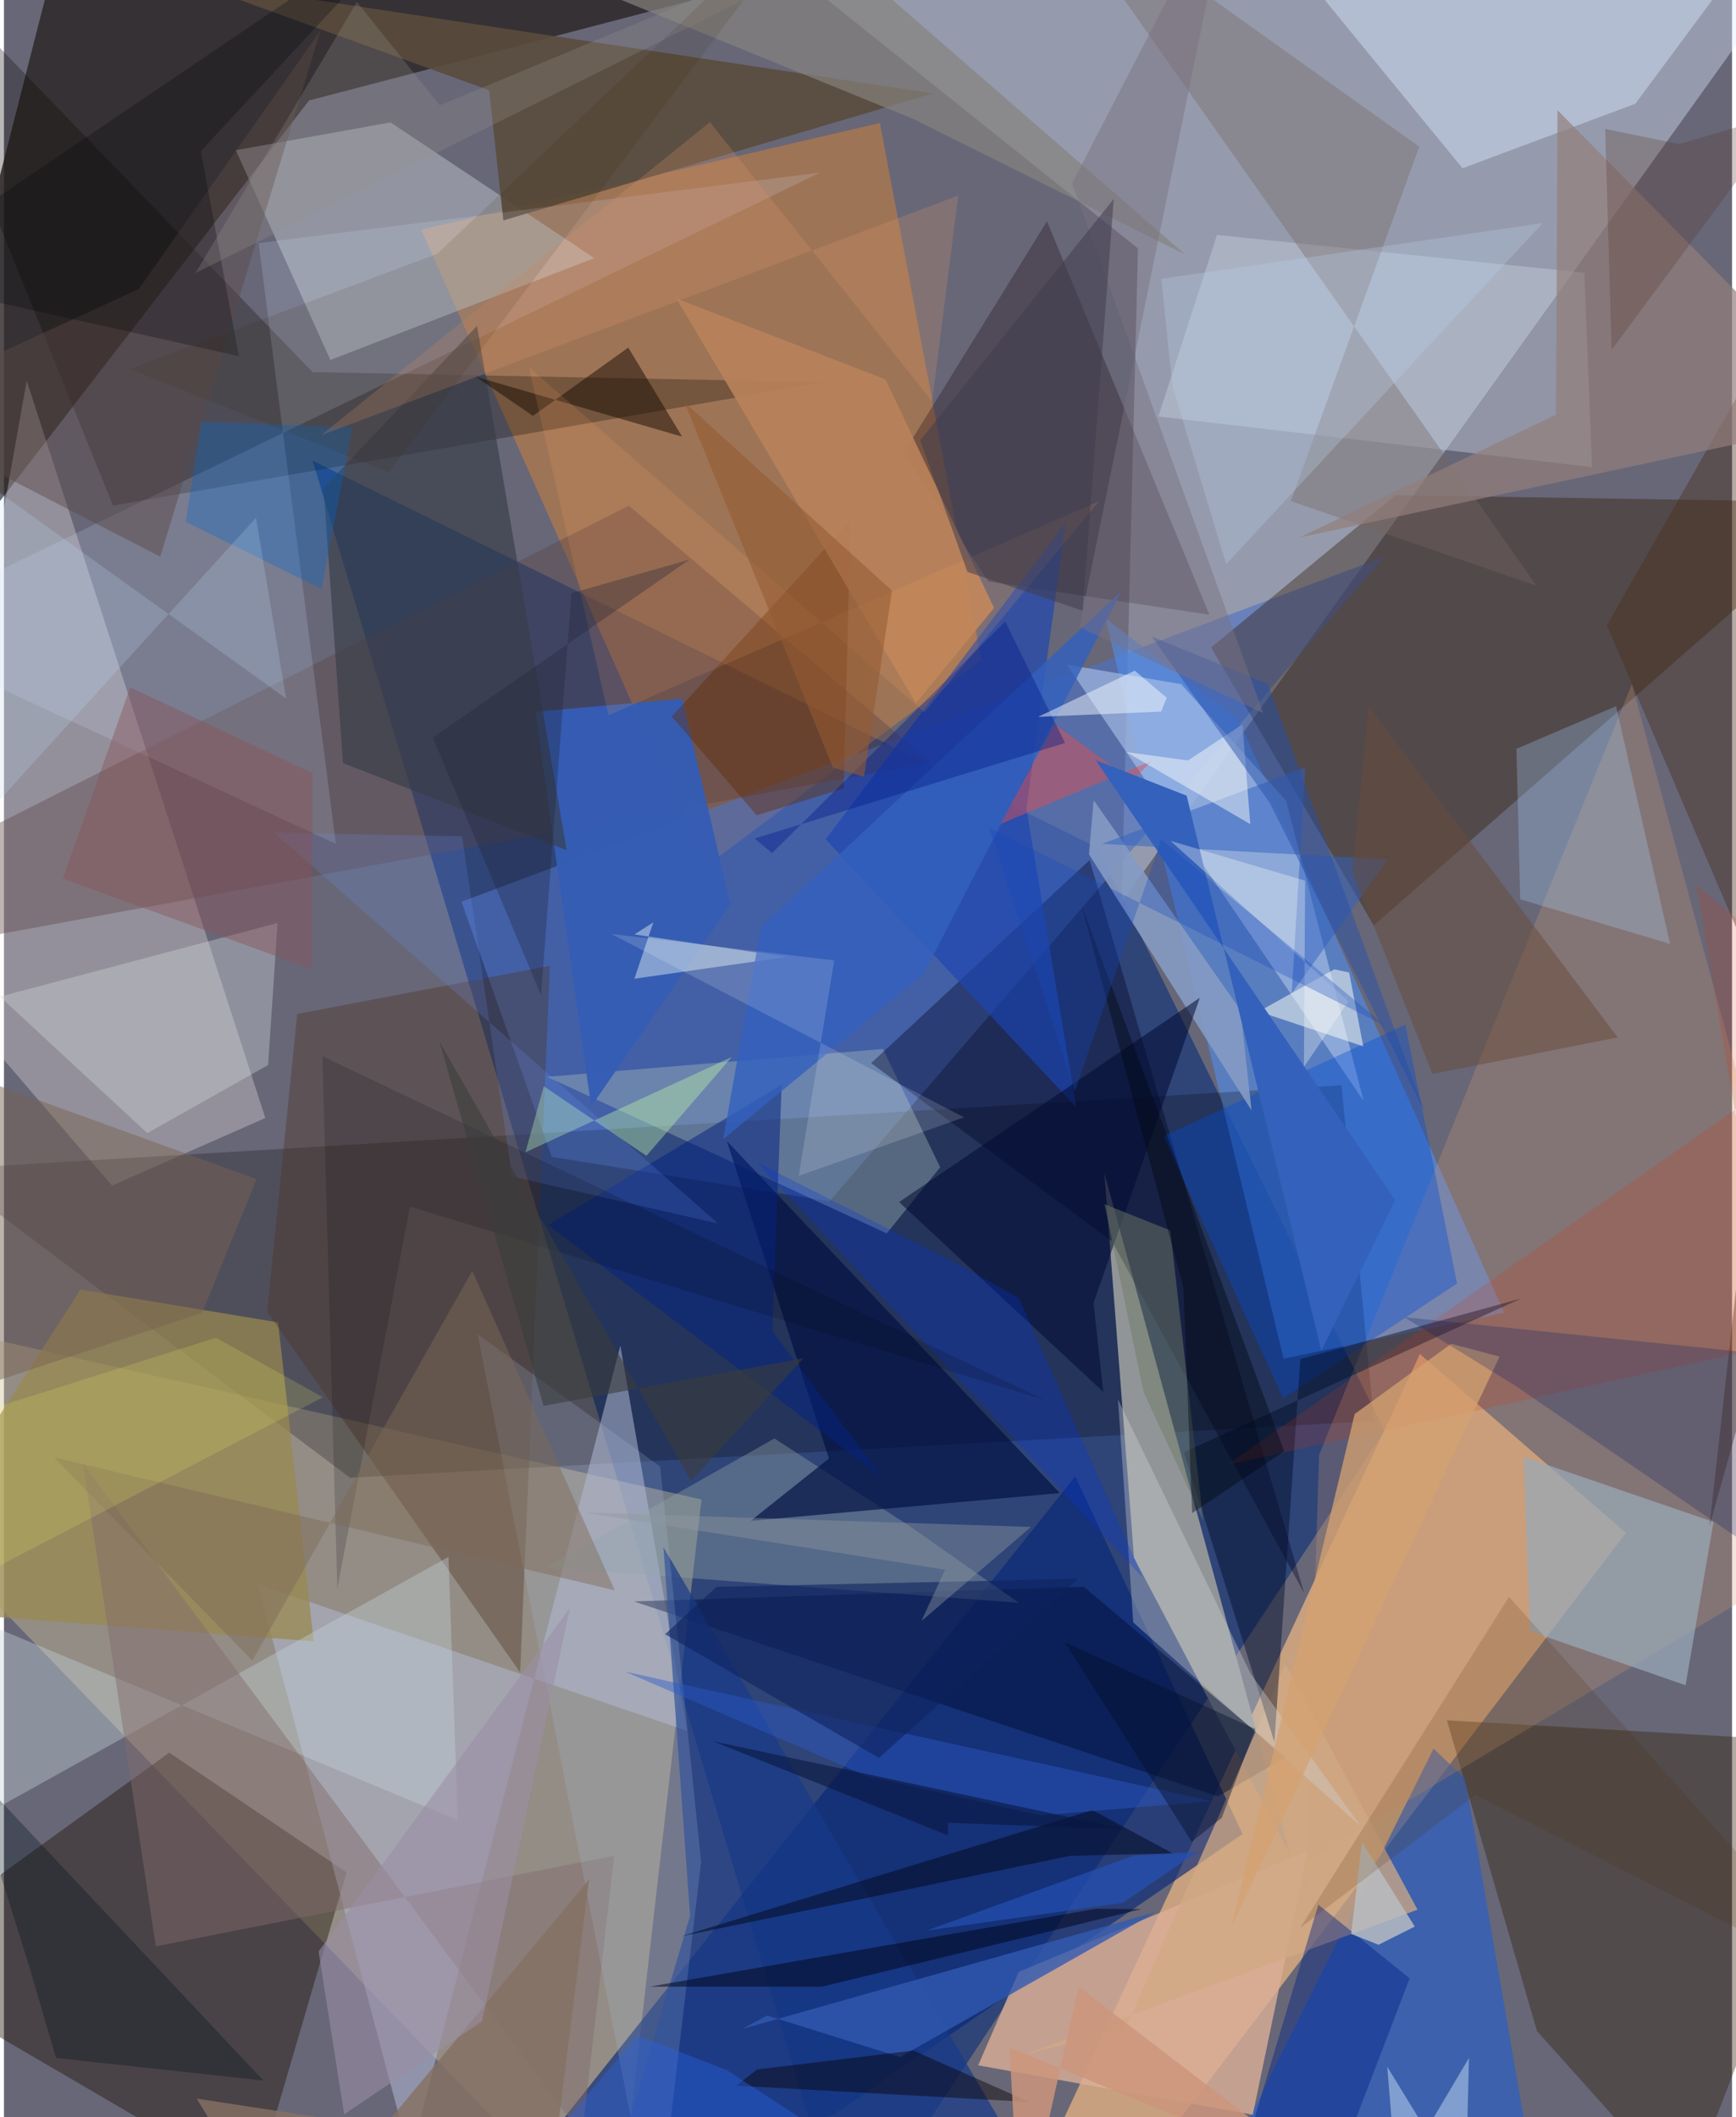 <svg xmlns="http://www.w3.org/2000/svg" width="228" height="278" viewBox="0 0 836 1024"><path fill="#676778" d="M0 0h836v1024H0z"/><path fill="#113178" fill-opacity=".655" d="M528.997 409.938L149.34 222.84 407.643 1086l260.24-393.897z"/><path fill="#dfeeff" fill-opacity=".388" d="M548.592 120.14L320.985-62H898L540.736 436.376z"/><path fill="#fdc083" fill-opacity=".635" d="M784.673 741.414l-262.051 344.28-28.378-21.285L685 654.9z"/><path fill="#d2c29b" fill-opacity=".416" d="M337.463 725.257L-62 634.916v80.209L296.067 1086z"/><path fill="#ff8a1b" fill-opacity=".361" d="M472.843 319.283L339.15 419.334 201.822 111.041l221.93-51.532z"/><path fill="#2b2423" fill-opacity=".804" d="M-62 320.166L147.585 48.595l329.23-86.06-448.23 2.827z"/><path fill="#4f71c2" fill-opacity=".627" d="M221.352 436.13l446.27-166.786-268.284 311.703-134.298-21.493z"/><path fill="#5289e5" fill-opacity=".655" d="M532.818 298.97l64.555 49.448 128.429 286.504-106.743 22.203z"/><path fill="#fdf4ef" fill-opacity=".298" d="M10.993 184.102l115.443 356.646-74.175 32.66-91.484-106.395z"/><path fill="#030000" fill-opacity=".231" d="M662.788 687.297L647.08 524.906l-678.25 40.686L167.454 714.75z"/><path fill="#939699" fill-opacity=".996" d="M532.321 567.244l90.134 330.754 18.38 34.323-94.158-178.946z"/><path fill="#2f1800" fill-opacity=".373" d="M673.153 239.53l223.203 3.457-233.689 204.585-78.68-134.38z"/><path fill="#1e0f00" fill-opacity=".412" d="M121.336 1057.342l44.442-151.743-85.822-57.9L-62 950.297z"/><path fill="#082877" fill-opacity=".655" d="M599.2 887.058l-80.953-172.985L221.85 1086l179.851-63.402z"/><path fill="#2f1c00" fill-opacity=".373" d="M898 843.545l-84.516 219.028-71.874-80.261-43.566-150.273z"/><path fill="#b2b8d1" fill-opacity=".545" d="M122.84 766.266l73.7 277.534 101.655-392.954 32.284 186.29z"/><path fill="#225dcd" fill-opacity=".604" d="M571.939 1086h173.878l-38.88-225.614-15.333-14.669z"/><path fill="#dbae98" fill-opacity=".796" d="M630.76 895.137l-26.624 127.692-132.833-23.898 19.61-45.186z"/><path fill="#cad0d9" fill-opacity=".431" d="M186.992 59.212l-74.824 13.44 45.744 101.453 127.668-49.257z"/><path fill="#99894e" fill-opacity=".729" d="M-62 777.612l211.832 16.24-17.215-154.249-95.594-15.866z"/><path fill="#0d0a01" fill-opacity=".286" d="M149.284 179.973l247.745 4.884-344.296 59.645L-62-39.095z"/><path fill="#c6cfdd" fill-opacity=".447" d="M586.824 113.634l-28.345 87.808 209.787 24.501-3.709-94z"/><path fill="#aac2e8" fill-opacity=".624" d="M657.781 532.512l-37.493-145.237-50.77-56.376-55.308-9.432z"/><path fill="#aac1bc" fill-opacity=".376" d="M452.92 564.58l-25.847 31.975-164.327-75.742 162.474-13.447z"/><path fill="#d4986e" fill-opacity=".263" d="M636.2 703.698l151.37-372.843L898 739.965 630.022 900.482z"/><path fill="#5a4b3d" fill-opacity=".906" d="M234.729 43.64L87.764-9.555l361.633 54.747L241.593 106.6z"/><path fill="#1c0913" fill-opacity=".298" d="M504.59 107.032l-69.379 112.055 41.08 62.14 106.892 16.104z"/><path fill="#5a4544" fill-opacity=".388" d="M448.54 368.801L-62 462.832l16.829-43.172 347.468-175.067z"/><path fill="#355db4" fill-opacity=".969" d="M328.165 337.965l23.3 99.489-67.394 97.778-27.061-190.956z"/><path fill="#000021" fill-opacity=".361" d="M536.08 600.413l92.908 170.081-103.784-354.5-105.673 98.198z"/><path fill="#4c331f" fill-opacity=".369" d="M141.875 490.402l122.23-23.266-14.38 341.75-122.438-174.532z"/><path fill="#1c45b1" fill-opacity=".659" d="M494.647 390.972l24.017 144.472-121.162-129.532 116.191-153.34z"/><path fill="#d8e4fe" fill-opacity=".169" d="M394.804 83.494L-62 304.895l222.565 103.25-37.385-290.537z"/><path fill="#cbd9ef" fill-opacity=".553" d="M863.257-49.72L588.223-62l117.39 143.387 83.624-31.224z"/><path fill="#99a9b7" fill-opacity=".725" d="M827.05 736.097l-91.88-31.5 3.074 84.352 75.274 26.167z"/><path fill="#004dd9" fill-opacity=".369" d="M677.946 495.558L561.02 549.542l57.829 126.841 84.091-55.591z"/><path fill="#020d36" fill-opacity=".471" d="M522.394 767.494l-217.609 7.058 282.476 94.352 32.937-19.051z"/><path fill="#8fa1a2" fill-opacity=".4" d="M262.292 758.076l110.444-62.337 65.379 42.37 52.857 37.112z"/><path fill="#001042" fill-opacity=".667" d="M361.234 735.603l149.547-13.456-161.079-170.293 49.41 153.578z"/><path fill="#cfd7d9" fill-opacity=".384" d="M-1.926 482.038l134.32-35.632-4.615 68.706-58.44 32.92z"/><path fill="#766561" fill-opacity=".376" d="M498.407-62L684.633 70.963 622.57 242.367l118.88 40.937z"/><path fill="#d1a985" fill-opacity=".745" d="M683.853 923.645l-63.948-118.736-77.245 175.898-50.903 13.606z"/><path fill="#c4d5da" fill-opacity=".388" d="M219.52 880.305l-4.47-127.276L-62 907.067V763.14z"/><path fill="#000c27" fill-opacity=".443" d="M627.14 657.333l-12.526 185.325-43.803-140.23 163.078-74.364z"/><path fill="#373e48" fill-opacity=".655" d="M228.843 157.626l-74.25 78.414 9.432 133.042 108.185 42.102z"/><path fill="#173a89" fill-opacity=".706" d="M319.025 748.3l12.898 178.309-33.381 112.574 208.62 29.565z"/><path fill="#a7d7fe" fill-opacity=".271" d="M731.685 362.166l1.838 72.803 72.521 21.577-26.14-114.992z"/><path fill="#859bc3" fill-opacity=".906" d="M598.207 488.562L527.17 387.014l-2.267 26.204 78.65 123.846z"/><path fill="#ced4d5" fill-opacity=".365" d="M546.322 784.694l-7.395-107.876 64.159 132.664 53.23 73.75z"/><path fill="#492d18" fill-opacity=".404" d="M879.243 545.141l-103.77-242.692L898 87.28l-72.918 650.818z"/><path fill="#642a00" fill-opacity=".396" d="M406.243 381.324l3.339-129.66-86.544 94.921 41.16 47.775z"/><path fill="#836b6c" fill-opacity=".478" d="M279.639 1032.964L38.237 707.804l35.221 233.579 221.788-43.863z"/><path fill="#927f7b" fill-opacity=".69" d="M626.804 259.956l124.01-59.397.745-147.297L898 201.954z"/><path fill="#db3400" fill-opacity=".169" d="M591.925 708.418L898 494.488l-79.312-66.55 38.167 222.851z"/><path fill="#b9835b" fill-opacity=".902" d="M426.424 183.502l52.564 110.563-37.817 46.071-115.79-195.71z"/><path fill="#3162bf" fill-opacity=".506" d="M629.59 371.184l-6.616 109.314 46.604-64.826-138.38-7.512z"/><path fill="#deeff1" fill-opacity=".459" d="M304.99 451.96l73.72 10.898-73.713 10.502 9.143-27.247z"/><path fill="#325ab2" fill-opacity=".792" d="M357.151 981.331l12.053-6.498 64.261 20.089L557.23 924.8z"/><path fill="#fbfef5" fill-opacity=".522" d="M650.773 470.363l-7.209-1.524-36.497 20.38 50.526 16.87z"/><path fill="#000a31" fill-opacity=".537" d="M433.04 581.39l145.504-98.831-51.429 147.623 4.697 42.989z"/><path fill="#abc1dd" fill-opacity=".2" d="M317.46 709.292l-88.328-63.99L315.352 1086l21.917-185.5z"/><path fill="#002186" fill-opacity=".431" d="M599.959 1041.444L630.555 1086l49.467-129.135-44.158-35.667z"/><path fill="#e14f51" fill-opacity=".478" d="M481.632 398.739l26.797-48.446 37.216 27.418 9.759-9.812z"/><path fill="#052480" fill-opacity=".522" d="M263.29 592.492l112.948-67.848-4.557 119.18 53.476 71.01z"/><path fill="#d3a171" fill-opacity=".761" d="M653.441 683.9l46.696-33.98 23.381 6.224-129.844 276.25z"/><path fill="#0036e3" fill-opacity=".271" d="M460.82 610.92l30.243 16.994 59.956 135.248-186.522-200.837z"/><path fill="#c2f9a8" fill-opacity=".388" d="M252.278 557.309l99.776-46.05-41.233 47.777-49.672-33.66z"/><path fill="#1b0e07" fill-opacity=".51" d="M228.133 182.16l99.937 29.033-26.053-43.068-46.089 33.014z"/><path fill="#00041a" fill-opacity=".514" d="M312.33 960.884l83.127.034 154.83-37.558-21.972-.154z"/><path fill="#041a67" fill-opacity=".239" d="M884.838 658.326L677.42 637.064l53.636 33.104 139.507 95.399z"/><path fill="#684b3a" fill-opacity=".506" d="M780.653 501.766L660.199 341.447l-7.881 80.106 38.762 97.859z"/><path fill="#3360be" fill-opacity=".812" d="M366.24 448.455L347.928 551.03l97.012-80.045 95.753-185.139z"/><path fill="#080003" fill-opacity=".439" d="M354.325 1008.747l10.019-7.81 75.593-9.17 56.117 24.891z"/><path fill="#026ad0" fill-opacity=".318" d="M87.949 252.378l7.58-48.374 73.112 2.696-15.034 78.186z"/><path fill="#06102b" fill-opacity=".604" d="M515.616 897.613l49.772-1.232-38.834-20.884-198.996 61.058z"/><path fill="#85837e" fill-opacity=".69" d="M358.59-62l212.882 185.118-131.7-65.648L230.16-27.912z"/><path fill="#5a4846" fill-opacity=".459" d="M-62 198.278l127.213-58.444 87.974-125.167-77.58 254.596z"/><path fill="#2c5acb" fill-opacity=".435" d="M501.29 878.026l-84.488-19.19-116.209-50.305 283.608 62.599z"/><path fill="#01101a" fill-opacity=".318" d="M-18.305 853.366l143.823 152.917-100.334-10.898-12.672-43.277z"/><path fill="#fdfffa" fill-opacity=".463" d="M602.946 398.616l-60.021-34.87 29.892 4.064 26.328-17.454z"/><path fill="#719dff" fill-opacity=".176" d="M245.772 569.035l99.714 22.748-214.7-189 90.827 1.702z"/><path fill="#3461bb" d="M673.047 580.478l-35.727 72.805-65.164-268.437-44.047-17.212z"/><path fill="#00000a" fill-opacity=".161" d="M196.404 583.574l-35.137 184.832-7.248-257.557 349.378 166.217z"/><path fill="#b9bec2" fill-opacity=".831" d="M651.759 935.388l5.216-44.362 25.533 40.784-17.518 8.804z"/><path fill="#fff" fill-opacity=".153" d="M384.486 568.736l79.972-28.315-170.653-88.702 107.872 12.794z"/><path fill="#6d7966" fill-opacity=".486" d="M580.18 735.659l-15.928-140.55-31.82-12.663 18.87 90.78z"/><path fill="#2550ab" fill-opacity=".471" d="M687.51 538.213l-75.934-207.362-56.219-22.918 57.064 80.475z"/><path fill="#d6edfd" fill-opacity=".439" d="M707.07 1061.483l1.68-66.145-35.05 59.123-4.51-54.845z"/><path fill="#f7faf7" fill-opacity=".333" d="M650.483 484.297l-21.597 31.729.59-90.078-65.165-19.255z"/><path fill="#00070d" fill-opacity=".404" d="M619.353 701.934L521.29 437.802l49.31 185.224 4.21 108.808z"/><path fill="#bce0fc" fill-opacity=".212" d="M-62 452.824V195.212l198.516 142.655-14.581-87.457z"/><path fill="#7e6a57" fill-opacity=".455" d="M226.57 614.619l68.892 154.558L24.26 704.88l95.9 98.305z"/><path fill="#001988" fill-opacity=".388" d="M371.613 412.6l112.76-111.936 28.954 58.689-150.2 46.208z"/><path fill="#857063" fill-opacity=".82" d="M136.22 1086l-42.944-70.96 173.15 26.42 16.667-132.483z"/><path fill="#786251" fill-opacity=".482" d="M95.826 635.029l26.344-64.738L-62 503.588v183.64z"/><path fill="#895359" fill-opacity=".439" d="M28.519 424.959l32.552-92.494 88.205 41.499-.311 94.754z"/><path fill="#cc957c" fill-opacity=".843" d="M519.865 960.824l121.812 93.42-155.256-64.006 5.465 95.762z"/><path fill="#dd9668" fill-opacity=".235" d="M153.404 210.52L461.65 94.564l-12.638 99.606L341.544 59.063z"/><path fill="#7a7280" fill-opacity=".471" d="M594.68-62l-74.39 365.283 88.938 41.65-92.504-256.237z"/><path fill="#00070c" fill-opacity=".267" d="M113.667 172.268l-173.242-38.564L205.92-46.043 95.231 73.088z"/><path fill="#492c00" fill-opacity=".165" d="M728.107 772.302l-101.03 160.15 84.691-64.281L898 963.052z"/><path fill="#b8cae3" fill-opacity=".322" d="M559.88 134.868l5.427 51.853 25.963 86.15 153.135-164.964z"/><path fill="#f4fcff" fill-opacity=".478" d="M562.496 337.496l-2.69 6.68-59.444 2.522 46.69-22.32z"/><path fill="#ffa95d" fill-opacity=".141" d="M529.793 242.394L292.45 345.952l-38.543-168.408 191.328 166.964z"/><path fill="#f3fa66" fill-opacity=".165" d="M154.276 675.813L102.566 647-9.823 682.51-62 788.434z"/><path fill="#194bbf" fill-opacity=".318" d="M476.575 400.258l191.968 96.067-108.668-90.288-41.822 121.897z"/><path fill="#0e225f" fill-opacity=".592" d="M319.828 790.394l24.942-22.881 174.775-3.89-96.196 86.631z"/><path fill="#9a8fa5" fill-opacity=".576" d="M231.287 977.565l-66.703 45.084-12.372-78.786L273.79 777.705z"/><path fill="#98938d" fill-opacity=".259" d="M482.144-62L92.678 132.036 170.768.984l40.06 49.964z"/><path fill="#8e99a0" fill-opacity=".416" d="M496.896 738.512l-53.122 45.602 11.553-24.906-174.6-27.664z"/><path fill="#403d4e" fill-opacity=".533" d="M536.895 96.198L521.819 295.36l-55.708-18.749-22.834-63.622z"/><path fill="#040e2a" fill-opacity=".427" d="M605.317 836.255l-16.225 43.001-14.469 11.535-61.53-96.61z"/><path fill="#2b63e0" fill-opacity=".412" d="M230.73 1074.087l234.498 2.395-115.412-75.2-43.339-16.687z"/><path fill="#3d2900" fill-opacity=".114" d="M209.628 122.739l-148.55 55.716 125.143 50.093L404.487-62z"/><path fill="#0a163f" fill-opacity=".592" d="M343.025 842.196L543.206 884.8l-86.406-3.194-.155 6.069z"/><path fill="#202337" fill-opacity=".322" d="M274.529 286.895l57.133-16.24-124.206 86.051 52.378 124.624z"/><path fill="#5a362d" fill-opacity=".278" d="M774.621 62.355l35.747 7.318 52.544-15.375-85.137 114.868z"/><path fill="#2550b4" fill-opacity=".698" d="M446.429 933.746l99.89-36.208 31.12-1.82-36.075 24.603z"/><path fill="#3b3c3b" fill-opacity=".584" d="M261.04 679.966l125.817-23.08-54.427 59.298-121.742-212.428z"/><path fill="#945b32" fill-opacity=".569" d="M429.614 285.665l-13.55 90.066-15.019-4.513-71.811-176.625z"/></svg>